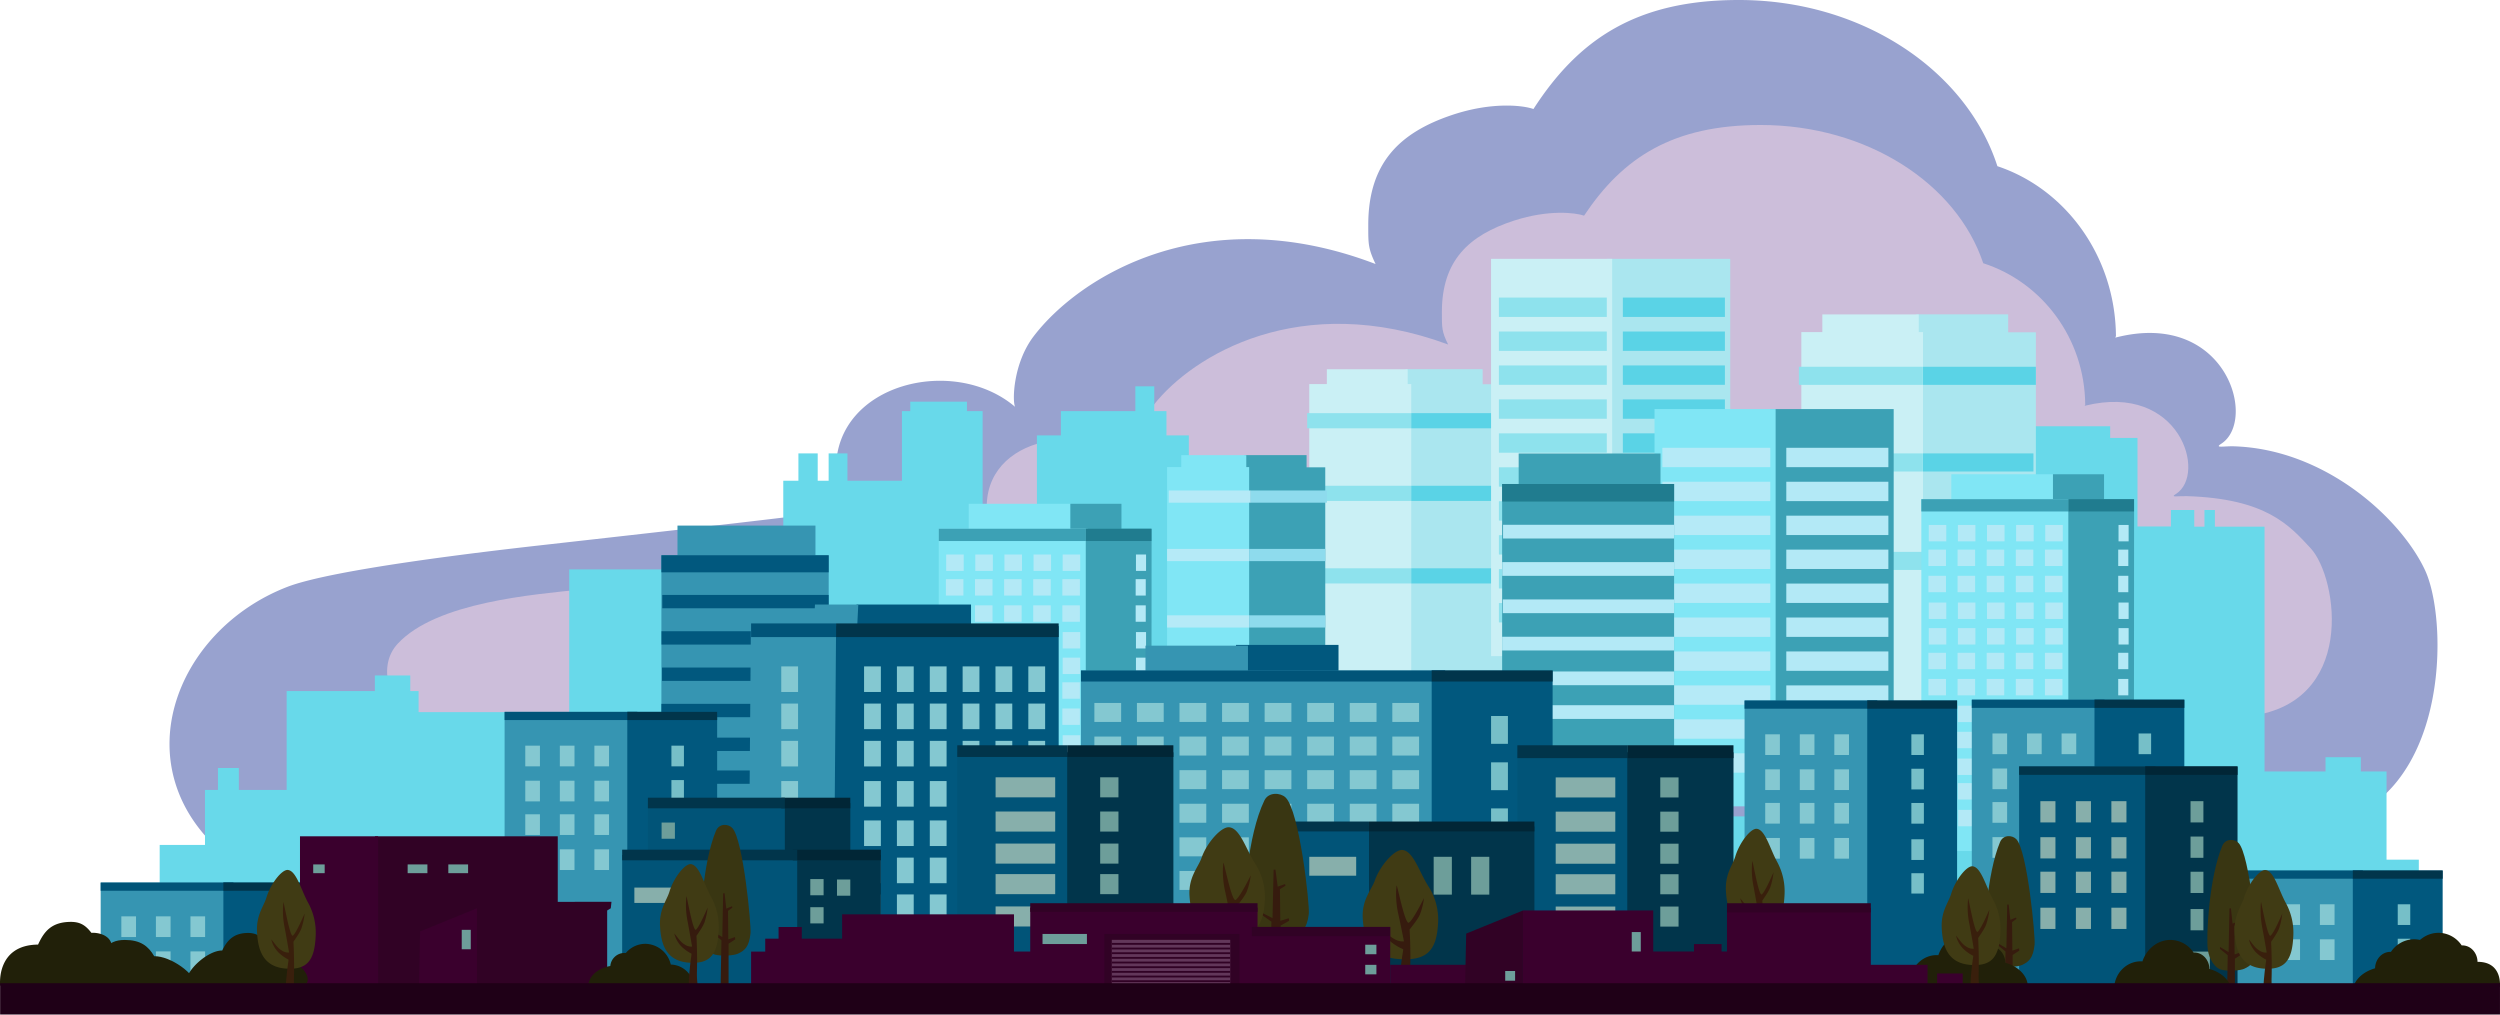 <svg xmlns="http://www.w3.org/2000/svg" viewBox="0 0 1500.08 608.74"><defs><style>.cls-1{fill:#98a2cf;}.cls-1,.cls-15,.cls-2,.cls-21,.cls-27,.cls-28,.cls-29,.cls-3,.cls-30,.cls-31,.cls-32,.cls-33{fill-rule:evenodd;}.cls-2{fill:#ccbeda;}.cls-3{fill:#68d9ea;}.cls-4{fill:#aae6ef;}.cls-5{fill:#caf0f5;}.cls-6{fill:#8ee2ed;}.cls-7{fill:#5ad3e6;}.cls-15,.cls-8{fill:#3ca1b5;}.cls-9{fill:#80e6f5;}.cls-10{fill:#b5eaf7;}.cls-11{fill:#b3e9f6;}.cls-12,.cls-21{fill:#3695b2;}.cls-13{fill:#01587e;}.cls-14{fill:#207c8f;}.cls-16{fill:#015478;}.cls-17{fill:#01354b;}.cls-18{fill:#84c8d1;}.cls-19{fill:#76bfc8;}.cls-20{fill:#8edbed;}.cls-22{fill:#012636;}.cls-23{fill:#87afab;}.cls-24{fill:#6d9e9a;}.cls-25,.cls-27{fill:#310225;}.cls-26,.cls-28{fill:#3a002d;}.cls-29{fill:#393612;}.cls-30{fill:#361b0e;}.cls-31{fill:#212009;}.cls-32{fill:#403b14;}.cls-33{fill:#391f0c;}.cls-34{fill:#62375a;}.cls-35{fill:#1f0017;}</style></defs><g id="Layer_2" data-name="Layer 2"><g id="Layer_1-2" data-name="Layer 1"><g id="clouds13"><g id="big-cloud"><path class="cls-1" d="M1198.5,99.72C1180,42.3,1117.51,0,1043.33,0c-61.08,0-96,23.23-123.21,65.42-6.07-2.19-24.78-4.47-48.68,3.52C839.81,79.53,821,97.73,821,135c0,11.33-.12,14,4.39,23.42-103.3-39.44-178.14,7.84-205.22,43.44-12.28,16.15-12.82,38.91-11.08,42.26-36.81-31.32-107.48-13.9-107.45,37.1a60.47,60.47,0,0,0,.69,9c.45,3.13,14.1,13.4,10.64,14.17-13.48,3-48,7-188.38,22.77-33.36,3.75-124.88,14.42-152.24,25-68,26.35-99.48,109.5-36.82,161.34,27.2,22.48,62.88-1.15,74.34-1.26,211-1.85,1130.28-15.81,1164.47-15.18,95.35,1.75,96.28-121.39,80.82-154.8-14.08-30.42-59.13-72.72-114.79-74.47-6-.17-11.86,1.24-7.54-1.54,21.94-14.14,2.86-80.6-63.19-63.76-.78.2,0-.7,0-.7C1269.31,153.88,1239.48,113.36,1198.5,99.72Z"/></g><g id="big-cloud1"><path class="cls-2" d="M1190,157.94C1174.11,110.2,1120.32,75,1056.49,75c-52.56,0-82.63,19.32-106,54.4-5.23-1.82-21.32-3.71-41.88,2.93-27.22,8.8-43.44,23.94-43.44,54.92,0,9.42-.11,11.67,3.77,19.47-88.88-32.8-153.28,6.53-176.58,36.13-10.56,13.43-11,32.36-9.53,35.13-33.48-27.51-97.54-15-90.18,33.67.4,2.6,12.15,11.14,9.17,11.78-11.6,2.47-131.8,17.12-252.62,30.22-28.72,3.11-87.44,7.53-110.62,32.67-12.3,13.33-5.42,35.45,10.44,50.86,6.15,6,50.3-1.15,60.14-1.23,181.58-1.54,1009.23-3.26,1038.51-6.07,66.76-6.41,55.32-83.18,38.72-101-12.58-13.53-26.43-29.72-74.32-31.18-5.13-.15-10.2,1-6.49-1.28,18.88-11.76,2.46-67-54.38-53-.67.17,0-.57,0-.57C1250.94,203,1225.27,169.29,1190,157.94Z"/></g></g><path class="cls-3" d="M1282.56,315.91h20.07V306h14v10h6.12V306H1329v10h29.8v146.9h36.6v-8.55h21.17v8.55H1432v52.94h19.37v82.3H1409v1.82H224.94v-1.82H172v1.82H95.81V507H123V474h7.78V460.82h12.54V474H172V414.65h52.93V405.3h21.24v9.35h5v12.66h90.38V341.65h82.64v148.2h117V462.17h-71.2V288.47h9.08V272.06h11.58v16.41h6.56V272.06h11.28v16.41h32.7V246.68h5V241h34v5.69h9.41v62.06h32.58V261.25h14.39V246.68h44.68V231.83h11.35v14.85h7.31v14.57h13.42v33.11h52.23V489.85h77.13V245.19H984V489.85h292.85v-7.29H1174.48V262.76H1196v-7h70.17v7h16.4Z"/><g id="_05" data-name=" 05"><rect class="cls-4" x="1149.75" y="188.62" width="55.22" height="22.38"/><rect class="cls-5" x="1093.46" y="188.66" width="57.85" height="22.37"/><rect class="cls-4" x="1151.83" y="199.39" width="69.75" height="224.73"/><rect class="cls-5" x="1080.86" y="199.27" width="73.01" height="225.22"/><rect class="cls-6" x="1079.38" y="220.07" width="74.42" height="10.86"/><rect class="cls-6" x="1079.38" y="272.06" width="74.42" height="10.86"/><rect class="cls-6" x="1079.38" y="331.14" width="74.42" height="10.86"/><rect class="cls-7" x="1153.87" y="220.07" width="67.71" height="10.86"/><rect class="cls-7" x="1153.86" y="272.06" width="66.27" height="10.86"/><rect class="cls-7" x="1153.86" y="331.14" width="66.27" height="10.86"/><rect class="cls-4" x="843.34" y="221.53" width="46.29" height="18.76"/><rect class="cls-5" x="796.16" y="221.57" width="48.49" height="18.75"/><rect class="cls-4" x="845.09" y="230.56" width="58.47" height="188.38"/><rect class="cls-5" x="785.6" y="230.46" width="61.2" height="188.79"/><rect class="cls-6" x="784.36" y="247.9" width="62.38" height="9.1"/><rect class="cls-6" x="784.36" y="291.48" width="62.38" height="9.1"/><rect class="cls-6" x="784.36" y="341" width="62.38" height="9.1"/><rect class="cls-7" x="846.79" y="247.9" width="56.76" height="9.1"/><rect class="cls-7" x="846.79" y="291.48" width="55.55" height="9.1"/><rect class="cls-7" x="846.79" y="341" width="55.55" height="9.1"/><rect class="cls-4" x="964.13" y="155.32" width="74.06" height="238.37"/><rect class="cls-5" x="894.69" y="155.32" width="72.66" height="238.37"/><rect class="cls-6" x="899.39" y="178.55" width="64.74" height="11.62"/><rect class="cls-6" x="899.39" y="198.92" width="64.74" height="11.62"/><rect class="cls-6" x="899.39" y="219.28" width="64.74" height="11.62"/><rect class="cls-6" x="899.39" y="239.65" width="64.74" height="11.62"/><rect class="cls-6" x="899.39" y="260.02" width="64.74" height="11.62"/><rect class="cls-6" x="899.39" y="280.39" width="64.74" height="11.62"/><rect class="cls-6" x="899.39" y="300.75" width="64.74" height="11.62"/><rect class="cls-6" x="899.39" y="321.12" width="64.74" height="11.62"/><rect class="cls-6" x="899.39" y="341.49" width="64.74" height="11.62"/><rect class="cls-6" x="899.39" y="361.85" width="64.74" height="11.62"/><rect class="cls-7" x="973.76" y="178.55" width="61.24" height="11.62"/><rect class="cls-7" x="973.76" y="198.92" width="61.24" height="11.62"/><rect class="cls-7" x="973.76" y="219.28" width="61.24" height="11.62"/><rect class="cls-7" x="973.76" y="239.65" width="61.24" height="11.62"/><rect class="cls-7" x="973.76" y="260.02" width="61.24" height="11.62"/><rect class="cls-7" x="973.76" y="280.39" width="61.24" height="11.62"/><rect class="cls-7" x="973.76" y="300.75" width="61.24" height="11.62"/><rect class="cls-7" x="973.76" y="321.12" width="61.24" height="11.62"/><rect class="cls-7" x="973.76" y="341.49" width="61.24" height="11.62"/><rect class="cls-7" x="973.76" y="361.85" width="61.24" height="11.62"/><rect class="cls-8" x="1062.21" y="245.46" width="74.06" height="238.37"/><rect class="cls-9" x="992.77" y="245.46" width="72.66" height="238.37"/><rect class="cls-10" x="997.47" y="268.69" width="64.74" height="11.62"/><rect class="cls-10" x="997.47" y="289.06" width="64.74" height="11.62"/><rect class="cls-10" x="997.47" y="309.42" width="64.74" height="11.62"/><rect class="cls-10" x="997.47" y="329.79" width="64.74" height="11.62"/><rect class="cls-10" x="997.47" y="350.16" width="64.74" height="11.62"/><rect class="cls-10" x="997.47" y="370.53" width="64.74" height="11.62"/><rect class="cls-10" x="997.47" y="390.89" width="64.74" height="11.62"/><rect class="cls-10" x="997.47" y="411.26" width="64.74" height="11.62"/><rect class="cls-10" x="997.47" y="431.63" width="64.74" height="11.62"/><rect class="cls-10" x="997.47" y="452" width="64.74" height="11.62"/><rect class="cls-11" x="1071.84" y="268.69" width="61.24" height="11.62"/><rect class="cls-11" x="1071.84" y="289.06" width="61.24" height="11.62"/><rect class="cls-11" x="1071.84" y="309.42" width="61.24" height="11.62"/><rect class="cls-11" x="1071.84" y="329.79" width="61.24" height="11.62"/><rect class="cls-11" x="1071.84" y="350.16" width="61.24" height="11.62"/><rect class="cls-11" x="1071.84" y="370.53" width="61.24" height="11.62"/><rect class="cls-11" x="1071.84" y="390.89" width="61.24" height="11.62"/><rect class="cls-11" x="1071.84" y="411.26" width="61.24" height="11.62"/><rect class="cls-11" x="1071.84" y="431.63" width="61.24" height="11.62"/><rect class="cls-11" x="1071.84" y="452" width="61.24" height="11.62"/><rect class="cls-12" x="406.51" y="315.37" width="82.79" height="30.29"/><rect class="cls-12" x="396.86" y="333.17" width="100.38" height="242.42"/><rect class="cls-13" x="396.86" y="422.33" width="100.38" height="8.01"/><rect class="cls-13" x="396.86" y="442.6" width="100.38" height="8.01"/><rect class="cls-13" x="396.86" y="462.3" width="100.38" height="8.01"/><rect class="cls-13" x="397.24" y="400.55" width="100.01" height="8.01"/><rect class="cls-13" x="396.92" y="378.76" width="100.31" height="8.01"/><rect class="cls-13" x="397.4" y="356.98" width="99.83" height="8.01"/><rect class="cls-13" x="396.86" y="333.17" width="100.38" height="10.25"/><rect class="cls-8" x="911.25" y="272.12" width="85.1" height="31.14"/><rect class="cls-8" x="901.33" y="290.41" width="103.19" height="249.2"/><rect class="cls-11" x="901.33" y="382.07" width="103.19" height="8.23"/><rect class="cls-11" x="901.33" y="402.91" width="103.19" height="8.23"/><rect class="cls-11" x="901.33" y="423.15" width="103.19" height="8.23"/><rect class="cls-11" x="901.72" y="359.68" width="102.8" height="8.23"/><rect class="cls-11" x="901.4" y="337.29" width="103.11" height="8.23"/><rect class="cls-11" x="901.88" y="314.89" width="102.62" height="8.23"/><rect class="cls-14" x="901.33" y="290.41" width="103.19" height="10.54"/><rect class="cls-9" x="1170.85" y="284.57" width="60.99" height="19.45"/><rect class="cls-8" x="1231.84" y="284.57" width="30.65" height="17.52"/><rect class="cls-9" x="1152.86" y="299.54" width="89.33" height="211.1"/><path class="cls-15" d="M1241.07,299.53h39.46l-.15,211.1h-39.31Z"/><rect class="cls-8" x="1152.86" y="299.53" width="88.24" height="7.37"/><rect class="cls-14" x="1241.1" y="299.53" width="39.39" height="7.37"/><rect class="cls-11" x="1271.19" y="314.99" width="6.06" height="9.84"/><rect class="cls-11" x="1192.27" y="314.99" width="10.52" height="9.84"/><rect class="cls-11" x="1209.74" y="314.99" width="10.52" height="9.84"/><rect class="cls-11" x="1227.21" y="314.99" width="10.52" height="9.84"/><rect class="cls-11" x="1174.79" y="314.99" width="10.52" height="9.84"/><rect class="cls-11" x="1157.32" y="314.99" width="10.52" height="9.84"/><rect class="cls-11" x="1271" y="329.79" width="6.06" height="9.84"/><rect class="cls-11" x="1192.08" y="329.79" width="10.52" height="9.84"/><rect class="cls-11" x="1209.55" y="329.79" width="10.52" height="9.84"/><rect class="cls-11" x="1227.03" y="329.79" width="10.52" height="9.84"/><rect class="cls-11" x="1174.61" y="329.79" width="10.52" height="9.84"/><rect class="cls-11" x="1157.13" y="329.79" width="10.52" height="9.84"/><rect class="cls-11" x="1271" y="345.5" width="6.06" height="9.84"/><rect class="cls-11" x="1192.08" y="345.5" width="10.52" height="9.84"/><rect class="cls-11" x="1209.55" y="345.5" width="10.52" height="9.84"/><rect class="cls-11" x="1227.03" y="345.5" width="10.52" height="9.84"/><rect class="cls-11" x="1174.61" y="345.5" width="10.52" height="9.84"/><rect class="cls-11" x="1157.13" y="345.5" width="10.52" height="9.84"/><rect class="cls-11" x="1271.19" y="361.55" width="6.06" height="9.84"/><rect class="cls-11" x="1192.27" y="361.55" width="10.52" height="9.84"/><rect class="cls-11" x="1209.74" y="361.55" width="10.52" height="9.84"/><rect class="cls-11" x="1227.21" y="361.55" width="10.52" height="9.84"/><rect class="cls-11" x="1174.79" y="361.55" width="10.52" height="9.84"/><rect class="cls-11" x="1157.32" y="361.55" width="10.52" height="9.84"/><rect class="cls-11" x="1271.19" y="376.89" width="6.06" height="9.84"/><rect class="cls-11" x="1192.27" y="376.89" width="10.52" height="9.84"/><rect class="cls-11" x="1209.74" y="376.89" width="10.52" height="9.84"/><rect class="cls-11" x="1227.21" y="376.89" width="10.52" height="9.84"/><rect class="cls-11" x="1174.79" y="376.89" width="10.52" height="9.84"/><rect class="cls-11" x="1157.32" y="376.89" width="10.52" height="9.84"/><rect class="cls-11" x="1271" y="391.69" width="6.06" height="9.84"/><rect class="cls-11" x="1192.08" y="391.69" width="10.52" height="9.84"/><rect class="cls-11" x="1209.55" y="391.69" width="10.52" height="9.84"/><rect class="cls-11" x="1227.03" y="391.69" width="10.52" height="9.84"/><rect class="cls-11" x="1174.61" y="391.69" width="10.52" height="9.84"/><rect class="cls-11" x="1157.13" y="391.69" width="10.52" height="9.84"/><rect class="cls-11" x="1271" y="407.39" width="6.06" height="9.84"/><rect class="cls-11" x="1192.08" y="407.39" width="10.52" height="9.84"/><rect class="cls-11" x="1209.55" y="407.39" width="10.52" height="9.84"/><rect class="cls-11" x="1227.03" y="407.39" width="10.52" height="9.84"/><rect class="cls-11" x="1174.61" y="407.39" width="10.52" height="9.84"/><rect class="cls-11" x="1157.13" y="407.39" width="10.52" height="9.84"/><rect class="cls-11" x="1271.19" y="423.44" width="6.06" height="9.84"/><rect class="cls-11" x="1192.27" y="423.44" width="10.52" height="9.84"/><rect class="cls-11" x="1209.74" y="423.44" width="10.52" height="9.84"/><rect class="cls-11" x="1227.21" y="423.44" width="10.52" height="9.84"/><rect class="cls-11" x="1174.79" y="423.44" width="10.52" height="9.84"/><rect class="cls-11" x="1157.32" y="423.44" width="10.52" height="9.84"/><rect class="cls-11" x="1270.82" y="439.11" width="6.06" height="9.84"/><rect class="cls-11" x="1191.89" y="439.11" width="10.52" height="9.84"/><rect class="cls-11" x="1209.37" y="439.11" width="10.52" height="9.84"/><rect class="cls-11" x="1226.84" y="439.11" width="10.52" height="9.84"/><rect class="cls-11" x="1174.42" y="439.11" width="10.52" height="9.84"/><rect class="cls-11" x="1156.95" y="439.11" width="10.52" height="9.84"/><rect class="cls-11" x="1271" y="455.16" width="6.06" height="9.84"/><rect class="cls-11" x="1192.08" y="455.16" width="10.52" height="9.84"/><rect class="cls-11" x="1209.55" y="455.16" width="10.52" height="9.84"/><rect class="cls-11" x="1227.03" y="455.16" width="10.52" height="9.84"/><rect class="cls-11" x="1174.61" y="455.16" width="10.52" height="9.84"/><rect class="cls-11" x="1157.13" y="455.16" width="10.52" height="9.84"/><rect class="cls-11" x="1271.19" y="469.9" width="6.06" height="9.84"/><rect class="cls-11" x="1192.27" y="469.9" width="10.52" height="9.84"/><rect class="cls-11" x="1209.74" y="469.9" width="10.52" height="9.84"/><rect class="cls-11" x="1227.21" y="469.9" width="10.52" height="9.84"/><rect class="cls-11" x="1174.79" y="469.9" width="10.52" height="9.84"/><rect class="cls-11" x="1157.32" y="469.9" width="10.52" height="9.84"/><rect class="cls-11" x="1271.38" y="485.95" width="6.06" height="9.84"/><rect class="cls-11" x="1192.45" y="485.95" width="10.52" height="9.84"/><rect class="cls-11" x="1209.93" y="485.95" width="10.52" height="9.84"/><rect class="cls-11" x="1227.4" y="485.95" width="10.52" height="9.84"/><rect class="cls-11" x="1174.98" y="485.95" width="10.52" height="9.84"/><rect class="cls-11" x="1157.51" y="485.95" width="10.52" height="9.84"/><rect class="cls-9" x="581.27" y="302.29" width="60.99" height="19.45"/><rect class="cls-8" x="642.26" y="302.29" width="30.65" height="17.52"/><rect class="cls-9" x="563.28" y="317.26" width="89.33" height="211.1"/><path class="cls-15" d="M651.5,317.26H691l-.15,211.1H651.5Z"/><rect class="cls-8" x="563.29" y="317.26" width="88.24" height="7.37"/><rect class="cls-14" x="651.52" y="317.26" width="39.39" height="7.37"/><rect class="cls-11" x="681.61" y="332.72" width="6.06" height="9.84"/><rect class="cls-11" x="602.69" y="332.72" width="10.52" height="9.84"/><rect class="cls-11" x="620.16" y="332.72" width="10.52" height="9.84"/><rect class="cls-11" x="637.63" y="332.72" width="10.52" height="9.84"/><rect class="cls-11" x="585.21" y="332.72" width="10.52" height="9.84"/><rect class="cls-11" x="567.74" y="332.72" width="10.52" height="9.84"/><rect class="cls-11" x="681.43" y="347.52" width="6.06" height="9.84"/><rect class="cls-11" x="602.5" y="347.52" width="10.52" height="9.84"/><rect class="cls-11" x="619.97" y="347.52" width="10.52" height="9.84"/><rect class="cls-11" x="637.45" y="347.52" width="10.52" height="9.84"/><rect class="cls-11" x="585.03" y="347.52" width="10.52" height="9.84"/><rect class="cls-11" x="567.56" y="347.52" width="10.52" height="9.84"/><rect class="cls-11" x="681.43" y="363.23" width="6.06" height="9.84"/><rect class="cls-11" x="602.5" y="363.23" width="10.52" height="9.84"/><rect class="cls-11" x="619.97" y="363.23" width="10.52" height="9.84"/><rect class="cls-11" x="637.45" y="363.23" width="10.52" height="9.84"/><rect class="cls-11" x="585.03" y="363.23" width="10.52" height="9.84"/><rect class="cls-11" x="567.56" y="363.23" width="10.52" height="9.84"/><rect class="cls-11" x="681.61" y="379.27" width="6.06" height="9.84"/><rect class="cls-11" x="602.69" y="379.27" width="10.52" height="9.84"/><rect class="cls-11" x="620.16" y="379.27" width="10.52" height="9.84"/><rect class="cls-11" x="637.63" y="379.27" width="10.52" height="9.84"/><rect class="cls-11" x="585.21" y="379.27" width="10.52" height="9.84"/><rect class="cls-11" x="567.74" y="379.27" width="10.52" height="9.84"/><rect class="cls-11" x="681.61" y="394.61" width="6.06" height="9.84"/><rect class="cls-11" x="602.69" y="394.61" width="10.52" height="9.84"/><rect class="cls-11" x="620.16" y="394.61" width="10.52" height="9.84"/><rect class="cls-11" x="637.63" y="394.61" width="10.52" height="9.84"/><rect class="cls-11" x="585.21" y="394.61" width="10.52" height="9.84"/><rect class="cls-11" x="567.74" y="394.61" width="10.52" height="9.84"/><rect class="cls-11" x="681.43" y="409.41" width="6.06" height="9.84"/><rect class="cls-11" x="602.5" y="409.41" width="10.52" height="9.84"/><rect class="cls-11" x="619.97" y="409.41" width="10.52" height="9.84"/><rect class="cls-11" x="637.45" y="409.41" width="10.52" height="9.84"/><rect class="cls-11" x="585.03" y="409.41" width="10.52" height="9.84"/><rect class="cls-11" x="567.56" y="409.41" width="10.52" height="9.84"/><rect class="cls-11" x="681.43" y="425.12" width="6.06" height="9.84"/><rect class="cls-11" x="602.5" y="425.12" width="10.52" height="9.84"/><rect class="cls-11" x="619.97" y="425.12" width="10.52" height="9.84"/><rect class="cls-11" x="637.45" y="425.12" width="10.52" height="9.84"/><rect class="cls-11" x="585.03" y="425.12" width="10.52" height="9.84"/><rect class="cls-11" x="567.56" y="425.12" width="10.52" height="9.84"/><rect class="cls-11" x="681.61" y="441.17" width="6.06" height="9.84"/><rect class="cls-11" x="602.69" y="441.17" width="10.52" height="9.84"/><rect class="cls-11" x="620.16" y="441.17" width="10.52" height="9.84"/><rect class="cls-11" x="637.63" y="441.17" width="10.52" height="9.84"/><rect class="cls-11" x="585.21" y="441.17" width="10.52" height="9.84"/><rect class="cls-11" x="567.74" y="441.17" width="10.52" height="9.84"/><rect class="cls-11" x="681.24" y="456.84" width="6.06" height="9.84"/><rect class="cls-11" x="602.31" y="456.84" width="10.52" height="9.84"/><rect class="cls-11" x="619.79" y="456.84" width="10.52" height="9.84"/><rect class="cls-11" x="637.26" y="456.84" width="10.52" height="9.84"/><rect class="cls-11" x="584.84" y="456.84" width="10.52" height="9.84"/><rect class="cls-11" x="567.37" y="456.84" width="10.52" height="9.84"/><rect class="cls-11" x="681.43" y="472.89" width="6.06" height="9.84"/><rect class="cls-11" x="602.5" y="472.89" width="10.52" height="9.84"/><rect class="cls-11" x="619.97" y="472.89" width="10.52" height="9.84"/><rect class="cls-11" x="637.45" y="472.89" width="10.52" height="9.84"/><rect class="cls-11" x="585.03" y="472.89" width="10.52" height="9.84"/><rect class="cls-11" x="567.56" y="472.89" width="10.52" height="9.84"/><rect class="cls-11" x="681.61" y="487.63" width="6.06" height="9.84"/><rect class="cls-11" x="602.69" y="487.63" width="10.52" height="9.84"/><rect class="cls-11" x="620.16" y="487.63" width="10.52" height="9.84"/><rect class="cls-11" x="637.63" y="487.63" width="10.52" height="9.84"/><rect class="cls-11" x="585.21" y="487.63" width="10.52" height="9.84"/><rect class="cls-11" x="567.74" y="487.63" width="10.52" height="9.84"/><rect class="cls-11" x="681.8" y="503.68" width="6.06" height="9.84"/><rect class="cls-11" x="602.87" y="503.68" width="10.52" height="9.84"/><rect class="cls-11" x="620.35" y="503.68" width="10.52" height="9.84"/><rect class="cls-11" x="637.82" y="503.68" width="10.52" height="9.84"/><rect class="cls-11" x="585.4" y="503.68" width="10.52" height="9.84"/><rect class="cls-11" x="567.93" y="503.68" width="10.52" height="9.84"/><rect class="cls-12" x="302.78" y="427.14" width="79.62" height="165.07"/><rect class="cls-13" x="376.4" y="427.14" width="53.91" height="165.22"/><rect class="cls-16" x="302.78" y="427.14" width="79.62" height="4.92"/><rect class="cls-17" x="376.4" y="427.14" width="53.91" height="4.92"/><rect class="cls-18" x="356.65" y="447.42" width="8.8" height="12.41"/><rect class="cls-18" x="335.92" y="447.42" width="8.8" height="12.41"/><rect class="cls-18" x="315.18" y="447.42" width="8.8" height="12.41"/><rect class="cls-18" x="356.65" y="468.45" width="8.8" height="12.41"/><rect class="cls-18" x="335.92" y="468.45" width="8.8" height="12.41"/><rect class="cls-18" x="315.18" y="468.45" width="8.8" height="12.41"/><rect class="cls-18" x="356.65" y="488.6" width="8.8" height="12.41"/><rect class="cls-18" x="335.92" y="488.6" width="8.8" height="12.41"/><rect class="cls-18" x="315.18" y="488.6" width="8.8" height="12.41"/><rect class="cls-18" x="356.65" y="509.62" width="8.8" height="12.41"/><rect class="cls-18" x="335.92" y="509.62" width="8.8" height="12.41"/><rect class="cls-18" x="315.18" y="509.62" width="8.8" height="12.41"/><rect class="cls-19" x="402.87" y="488.62" width="7.51" height="12.41"/><rect class="cls-19" x="402.87" y="468.08" width="7.51" height="12.41"/><rect class="cls-19" x="402.87" y="447.42" width="7.51" height="12.41"/><rect class="cls-19" x="402.87" y="510.41" width="7.51" height="12.41"/><rect class="cls-19" x="402.87" y="530.78" width="7.51" height="12.2"/><rect class="cls-8" x="746.75" y="273.09" width="37.24" height="15.09"/><rect class="cls-9" x="708.79" y="273.11" width="39.02" height="15.09"/><rect class="cls-8" x="748.16" y="280.41" width="47.04" height="272.65"/><rect class="cls-9" x="700.29" y="280.27" width="49.24" height="273.24"/><rect class="cls-10" x="701.28" y="294.3" width="49.24" height="7.33"/><rect class="cls-10" x="700.29" y="329.36" width="49.24" height="7.33"/><rect class="cls-10" x="700.29" y="369.21" width="49.24" height="7.33"/><rect class="cls-20" x="750.53" y="294.3" width="45.67" height="7.33"/><rect class="cls-20" x="749.53" y="329.36" width="45.67" height="7.33"/><rect class="cls-20" x="749.53" y="369.21" width="45.67" height="7.33"/><rect class="cls-12" x="1046.79" y="420.32" width="79.62" height="165.07"/><rect class="cls-13" x="1120.41" y="420.33" width="53.91" height="165.22"/><rect class="cls-16" x="1046.79" y="420.33" width="79.62" height="4.92"/><rect class="cls-17" x="1120.41" y="420.33" width="53.91" height="4.92"/><rect class="cls-18" x="1100.65" y="440.61" width="8.8" height="12.41"/><rect class="cls-18" x="1079.93" y="440.61" width="8.8" height="12.41"/><rect class="cls-18" x="1059.19" y="440.61" width="8.8" height="12.41"/><rect class="cls-18" x="1100.65" y="461.63" width="8.8" height="12.41"/><rect class="cls-18" x="1079.93" y="461.63" width="8.8" height="12.41"/><rect class="cls-18" x="1059.19" y="461.63" width="8.8" height="12.41"/><rect class="cls-18" x="1100.65" y="481.78" width="8.8" height="12.41"/><rect class="cls-18" x="1079.93" y="481.78" width="8.8" height="12.41"/><rect class="cls-18" x="1059.19" y="481.78" width="8.8" height="12.41"/><rect class="cls-18" x="1100.65" y="502.81" width="8.8" height="12.41"/><rect class="cls-18" x="1079.93" y="502.81" width="8.8" height="12.41"/><rect class="cls-18" x="1059.19" y="502.81" width="8.8" height="12.41"/><rect class="cls-19" x="1146.88" y="481.81" width="7.51" height="12.41"/><rect class="cls-19" x="1146.88" y="461.27" width="7.51" height="12.41"/><rect class="cls-19" x="1146.88" y="440.61" width="7.51" height="12.41"/><rect class="cls-19" x="1146.88" y="503.59" width="7.51" height="12.41"/><rect class="cls-19" x="1146.88" y="523.96" width="7.51" height="12.2"/><rect class="cls-12" x="1338.14" y="522.33" width="79.62" height="73.82"/><rect class="cls-13" x="1411.76" y="522.33" width="53.91" height="73.89"/><rect class="cls-16" x="1338.14" y="522.33" width="79.62" height="4.92"/><rect class="cls-17" x="1411.76" y="522.33" width="53.91" height="4.92"/><rect class="cls-18" x="1392.01" y="542.6" width="8.8" height="12.41"/><rect class="cls-18" x="1371.29" y="542.6" width="8.8" height="12.41"/><rect class="cls-18" x="1350.55" y="542.6" width="8.8" height="12.41"/><rect class="cls-18" x="1392.01" y="563.63" width="8.8" height="12.41"/><rect class="cls-18" x="1371.29" y="563.63" width="8.8" height="12.41"/><rect class="cls-18" x="1350.55" y="563.63" width="8.8" height="12.41"/><rect class="cls-19" x="1438.72" y="563.27" width="7.51" height="12.41"/><rect class="cls-19" x="1438.72" y="542.6" width="7.51" height="12.41"/><rect class="cls-12" x="60.41" y="529.57" width="79.62" height="73.82"/><rect class="cls-13" x="134.03" y="529.57" width="53.91" height="73.89"/><rect class="cls-16" x="60.41" y="529.57" width="79.62" height="4.92"/><rect class="cls-17" x="134.03" y="529.57" width="53.91" height="4.92"/><rect class="cls-18" x="114.28" y="549.84" width="8.8" height="12.41"/><rect class="cls-18" x="93.55" y="549.84" width="8.8" height="12.41"/><rect class="cls-18" x="72.81" y="549.84" width="8.8" height="12.41"/><rect class="cls-18" x="114.28" y="570.87" width="8.8" height="12.41"/><rect class="cls-18" x="93.55" y="570.87" width="8.8" height="12.41"/><rect class="cls-18" x="72.81" y="570.87" width="8.8" height="12.41"/><rect class="cls-19" x="160.98" y="570.51" width="7.51" height="12.41"/><rect class="cls-19" x="160.98" y="549.84" width="7.51" height="12.41"/><rect class="cls-12" x="1183.14" y="419.82" width="79.62" height="165.07"/><rect class="cls-13" x="1256.76" y="419.83" width="53.91" height="165.22"/><rect class="cls-16" x="1183.14" y="419.83" width="79.62" height="4.92"/><rect class="cls-17" x="1256.76" y="419.83" width="53.91" height="4.92"/><rect class="cls-18" x="1237.01" y="440.11" width="8.8" height="12.41"/><rect class="cls-18" x="1216.28" y="440.11" width="8.8" height="12.41"/><rect class="cls-18" x="1195.54" y="440.11" width="8.8" height="12.41"/><rect class="cls-18" x="1237.01" y="461.13" width="8.8" height="12.41"/><rect class="cls-18" x="1216.28" y="461.13" width="8.8" height="12.41"/><rect class="cls-18" x="1195.54" y="461.13" width="8.8" height="12.41"/><rect class="cls-18" x="1237.01" y="481.28" width="8.8" height="12.41"/><rect class="cls-18" x="1216.28" y="481.28" width="8.8" height="12.41"/><rect class="cls-18" x="1195.54" y="481.28" width="8.8" height="12.41"/><rect class="cls-18" x="1237.01" y="502.31" width="8.8" height="12.41"/><rect class="cls-18" x="1216.28" y="502.31" width="8.8" height="12.41"/><rect class="cls-18" x="1195.54" y="502.31" width="8.8" height="12.41"/><rect class="cls-19" x="1283.23" y="481.31" width="7.51" height="12.41"/><rect class="cls-19" x="1283.23" y="460.77" width="7.51" height="12.41"/><rect class="cls-19" x="1283.23" y="440.11" width="7.51" height="12.41"/><rect class="cls-19" x="1283.23" y="503.1" width="7.51" height="12.41"/><rect class="cls-19" x="1283.23" y="523.46" width="7.51" height="12.2"/><rect class="cls-13" x="741.66" y="386.96" width="61.49" height="36.89"/><rect class="cls-12" x="687.33" y="387.42" width="61.49" height="36.89"/><rect class="cls-12" x="648.6" y="402.32" width="218.53" height="174.33"/><rect class="cls-13" x="859.06" y="402.32" width="72.56" height="174.49"/><rect class="cls-16" x="648.6" y="402.32" width="218.53" height="6.62"/><rect class="cls-17" x="859.06" y="402.32" width="72.56" height="6.62"/><rect class="cls-18" x="656.66" y="421.8" width="16.06" height="11.39"/><rect class="cls-18" x="682.2" y="421.8" width="16.06" height="11.39"/><rect class="cls-18" x="707.74" y="421.8" width="16.06" height="11.39"/><rect class="cls-18" x="733.28" y="421.8" width="16.06" height="11.39"/><rect class="cls-18" x="758.82" y="421.8" width="16.06" height="11.39"/><rect class="cls-18" x="784.36" y="421.8" width="16.06" height="11.39"/><rect class="cls-18" x="809.9" y="421.8" width="16.06" height="11.39"/><rect class="cls-18" x="835.44" y="421.8" width="16.06" height="11.39"/><rect class="cls-18" x="656.66" y="441.96" width="16.06" height="11.39"/><rect class="cls-18" x="682.2" y="441.96" width="16.06" height="11.39"/><rect class="cls-18" x="707.74" y="441.96" width="16.06" height="11.39"/><rect class="cls-18" x="733.28" y="441.96" width="16.06" height="11.39"/><rect class="cls-18" x="758.82" y="441.96" width="16.06" height="11.39"/><rect class="cls-18" x="784.36" y="441.96" width="16.06" height="11.39"/><rect class="cls-18" x="809.9" y="441.96" width="16.06" height="11.39"/><rect class="cls-18" x="835.44" y="441.96" width="16.06" height="11.39"/><rect class="cls-18" x="656.66" y="462.12" width="16.06" height="11.39"/><rect class="cls-18" x="682.2" y="462.12" width="16.06" height="11.39"/><rect class="cls-18" x="707.74" y="462.12" width="16.06" height="11.39"/><rect class="cls-18" x="733.28" y="462.12" width="16.06" height="11.39"/><rect class="cls-18" x="758.82" y="462.12" width="16.06" height="11.39"/><rect class="cls-18" x="784.36" y="462.12" width="16.06" height="11.39"/><rect class="cls-18" x="809.9" y="462.12" width="16.06" height="11.39"/><rect class="cls-18" x="835.44" y="462.12" width="16.06" height="11.39"/><rect class="cls-18" x="656.66" y="482.28" width="16.06" height="11.39"/><rect class="cls-18" x="682.2" y="482.28" width="16.06" height="11.39"/><rect class="cls-18" x="707.74" y="482.28" width="16.06" height="11.39"/><rect class="cls-18" x="733.28" y="482.28" width="16.06" height="11.39"/><rect class="cls-18" x="758.82" y="482.28" width="16.06" height="11.39"/><rect class="cls-18" x="784.36" y="482.28" width="16.06" height="11.39"/><rect class="cls-18" x="809.9" y="482.28" width="16.06" height="11.39"/><rect class="cls-18" x="835.44" y="482.28" width="16.06" height="11.39"/><rect class="cls-18" x="656.66" y="502.44" width="16.06" height="11.39"/><rect class="cls-18" x="682.2" y="502.44" width="16.06" height="11.39"/><rect class="cls-18" x="707.74" y="502.44" width="16.06" height="11.39"/><rect class="cls-18" x="733.28" y="502.44" width="16.06" height="11.39"/><rect class="cls-18" x="758.82" y="502.44" width="16.06" height="11.39"/><rect class="cls-18" x="784.36" y="502.44" width="16.06" height="11.39"/><rect class="cls-18" x="809.9" y="502.44" width="16.06" height="11.39"/><rect class="cls-18" x="835.44" y="502.44" width="16.06" height="11.39"/><rect class="cls-18" x="656.66" y="522.6" width="16.06" height="11.39"/><rect class="cls-18" x="682.2" y="522.6" width="16.06" height="11.39"/><rect class="cls-18" x="707.74" y="522.6" width="16.06" height="11.39"/><rect class="cls-18" x="733.28" y="522.6" width="16.06" height="11.39"/><rect class="cls-18" x="758.82" y="522.6" width="16.06" height="11.39"/><rect class="cls-18" x="784.36" y="522.6" width="16.06" height="11.39"/><rect class="cls-18" x="809.9" y="522.6" width="16.06" height="11.39"/><rect class="cls-18" x="835.44" y="522.6" width="16.06" height="11.39"/><rect class="cls-18" x="656.66" y="542.76" width="16.06" height="11.39"/><rect class="cls-18" x="682.2" y="542.76" width="16.06" height="11.39"/><rect class="cls-18" x="707.74" y="542.76" width="16.06" height="11.39"/><rect class="cls-18" x="733.28" y="542.76" width="16.06" height="11.39"/><rect class="cls-18" x="758.82" y="542.76" width="16.06" height="11.39"/><rect class="cls-18" x="784.36" y="542.76" width="16.06" height="11.39"/><rect class="cls-18" x="809.9" y="542.76" width="16.06" height="11.39"/><rect class="cls-18" x="835.44" y="542.76" width="16.06" height="11.39"/><rect class="cls-19" x="894.69" y="485.07" width="10.11" height="16.7"/><rect class="cls-19" x="894.69" y="457.43" width="10.11" height="16.7"/><rect class="cls-19" x="894.69" y="429.62" width="10.11" height="16.7"/><rect class="cls-19" x="894.69" y="514.4" width="10.11" height="16.7"/><rect class="cls-13" x="513.94" y="362.74" width="68.71" height="17.44"/><path class="cls-21" d="M515,362.74H489l-.79,17.43h25.92Z"/><rect class="cls-13" x="499.68" y="375.71" width="135.56" height="201.25"/><path class="cls-21" d="M501.68,375.71H450.55L449,577h51.14Z"/><rect class="cls-16" x="450.68" y="374.07" width="51" height="8.2"/><rect class="cls-17" x="501.68" y="374.07" width="133.56" height="8.2"/><rect class="cls-18" x="468.78" y="399.86" width="10.08" height="15.35"/><rect class="cls-18" x="518.47" y="399.86" width="10.08" height="15.35"/><rect class="cls-18" x="538.18" y="399.86" width="10.08" height="15.35"/><rect class="cls-18" x="557.9" y="399.86" width="10.08" height="15.35"/><rect class="cls-18" x="577.61" y="399.86" width="10.08" height="15.35"/><rect class="cls-18" x="597.32" y="399.86" width="10.08" height="15.35"/><rect class="cls-18" x="617.03" y="399.86" width="10.08" height="15.35"/><rect class="cls-18" x="468.78" y="422.17" width="10.08" height="15.35"/><rect class="cls-18" x="518.47" y="422.17" width="10.08" height="15.35"/><rect class="cls-18" x="538.18" y="422.17" width="10.08" height="15.35"/><rect class="cls-18" x="557.9" y="422.17" width="10.08" height="15.35"/><rect class="cls-18" x="577.61" y="422.17" width="10.08" height="15.35"/><rect class="cls-18" x="597.32" y="422.17" width="10.08" height="15.35"/><rect class="cls-18" x="617.03" y="422.17" width="10.08" height="15.35"/><rect class="cls-18" x="468.78" y="444.54" width="10.08" height="15.35"/><rect class="cls-18" x="518.47" y="444.54" width="10.08" height="15.35"/><rect class="cls-18" x="538.18" y="444.54" width="10.08" height="15.35"/><rect class="cls-18" x="557.9" y="444.54" width="10.08" height="15.35"/><rect class="cls-18" x="577.61" y="444.54" width="10.08" height="15.35"/><rect class="cls-18" x="597.32" y="444.54" width="10.08" height="15.35"/><rect class="cls-18" x="617.03" y="444.54" width="10.08" height="15.35"/><rect class="cls-18" x="468.78" y="468.66" width="10.08" height="15.35"/><rect class="cls-18" x="518.47" y="468.66" width="10.08" height="15.35"/><rect class="cls-18" x="538.18" y="468.66" width="10.08" height="15.35"/><rect class="cls-18" x="557.9" y="468.66" width="10.08" height="15.35"/><rect class="cls-18" x="577.61" y="468.66" width="10.08" height="15.35"/><rect class="cls-18" x="597.32" y="468.66" width="10.08" height="15.35"/><rect class="cls-18" x="617.03" y="468.66" width="10.08" height="15.35"/><rect class="cls-18" x="468.78" y="492.29" width="10.08" height="15.35"/><rect class="cls-18" x="518.47" y="492.29" width="10.08" height="15.35"/><rect class="cls-18" x="538.18" y="492.29" width="10.08" height="15.35"/><rect class="cls-18" x="557.9" y="492.29" width="10.08" height="15.35"/><rect class="cls-18" x="577.61" y="492.29" width="10.08" height="15.35"/><rect class="cls-18" x="597.32" y="492.29" width="10.08" height="15.35"/><rect class="cls-18" x="617.03" y="492.29" width="10.08" height="15.35"/><rect class="cls-18" x="468.78" y="514.6" width="10.08" height="15.35"/><rect class="cls-18" x="518.47" y="514.6" width="10.08" height="15.35"/><rect class="cls-18" x="538.18" y="514.6" width="10.08" height="15.35"/><rect class="cls-18" x="557.9" y="514.6" width="10.08" height="15.35"/><rect class="cls-18" x="577.61" y="514.6" width="10.08" height="15.35"/><rect class="cls-18" x="597.32" y="514.6" width="10.08" height="15.35"/><rect class="cls-18" x="617.03" y="514.6" width="10.08" height="15.35"/><rect class="cls-18" x="468.78" y="536.69" width="10.08" height="15.35"/><rect class="cls-18" x="518.47" y="536.69" width="10.08" height="15.35"/><rect class="cls-18" x="538.18" y="536.69" width="10.08" height="15.35"/><rect class="cls-18" x="557.9" y="536.69" width="10.08" height="15.35"/><rect class="cls-18" x="577.61" y="536.69" width="10.08" height="15.35"/><rect class="cls-18" x="597.32" y="536.69" width="10.08" height="15.35"/><rect class="cls-18" x="617.03" y="536.69" width="10.08" height="15.35"/><rect class="cls-16" x="1211.54" y="459.89" width="81.81" height="133.1"/><rect class="cls-17" x="1287.19" y="459.89" width="55.4" height="133.22"/><rect class="cls-17" x="1211.54" y="459.89" width="81.81" height="5.05"/><rect class="cls-22" x="1287.19" y="459.89" width="55.4" height="5.05"/><rect class="cls-23" x="1266.89" y="480.73" width="9.05" height="12.75"/><rect class="cls-23" x="1245.6" y="480.73" width="9.05" height="12.75"/><rect class="cls-23" x="1224.28" y="480.73" width="9.05" height="12.75"/><rect class="cls-23" x="1266.89" y="502.34" width="9.05" height="12.75"/><rect class="cls-23" x="1245.6" y="502.34" width="9.05" height="12.75"/><rect class="cls-23" x="1224.28" y="502.34" width="9.05" height="12.75"/><rect class="cls-23" x="1266.89" y="523.04" width="9.05" height="12.75"/><rect class="cls-23" x="1245.6" y="523.04" width="9.05" height="12.75"/><rect class="cls-23" x="1224.28" y="523.04" width="9.05" height="12.75"/><rect class="cls-23" x="1266.89" y="544.65" width="9.05" height="12.75"/><rect class="cls-23" x="1245.6" y="544.65" width="9.05" height="12.75"/><rect class="cls-23" x="1224.28" y="544.65" width="9.05" height="12.75"/><rect class="cls-24" x="1314.39" y="523.07" width="7.72" height="12.75"/><rect class="cls-24" x="1314.39" y="501.96" width="7.72" height="12.75"/><rect class="cls-24" x="1314.39" y="480.73" width="7.72" height="12.75"/><rect class="cls-24" x="1314.39" y="545.46" width="7.72" height="12.75"/><rect class="cls-24" x="1310.54" y="570.99" width="15.44" height="22.12"/><rect class="cls-17" x="954.48" y="451.43" width="85.67" height="146.67"/><rect class="cls-16" x="910.46" y="451.43" width="65.96" height="148.44"/><rect class="cls-23" x="933.47" y="466.47" width="35.76" height="12.03"/><rect class="cls-24" x="996.22" y="466.47" width="10.97" height="12.03"/><rect class="cls-23" x="933.47" y="487.01" width="35.76" height="12.03"/><rect class="cls-24" x="996.22" y="487.01" width="10.97" height="12.03"/><rect class="cls-23" x="933.47" y="506.24" width="35.76" height="12.03"/><rect class="cls-24" x="996.22" y="506.24" width="10.97" height="12.03"/><rect class="cls-23" x="933.47" y="524.56" width="35.76" height="12.03"/><rect class="cls-24" x="996.22" y="524.56" width="10.97" height="12.03"/><rect class="cls-23" x="933.47" y="543.96" width="35.76" height="12.03"/><rect class="cls-24" x="996.22" y="543.96" width="10.97" height="12.03"/><rect class="cls-22" x="976.41" y="447.19" width="63.73" height="7.72"/><rect class="cls-17" x="910.46" y="447.19" width="65.96" height="7.72"/><rect class="cls-17" x="618.4" y="451.43" width="85.67" height="146.67"/><rect class="cls-16" x="574.38" y="451.43" width="65.96" height="148.44"/><rect class="cls-23" x="597.39" y="466.4" width="35.76" height="12.03"/><rect class="cls-24" x="660.14" y="466.4" width="10.97" height="12.03"/><rect class="cls-23" x="597.39" y="486.94" width="35.76" height="12.03"/><rect class="cls-24" x="660.14" y="486.94" width="10.97" height="12.03"/><rect class="cls-23" x="597.39" y="506.17" width="35.76" height="12.03"/><rect class="cls-24" x="660.14" y="506.17" width="10.97" height="12.03"/><rect class="cls-23" x="597.39" y="524.49" width="35.76" height="12.03"/><rect class="cls-24" x="660.14" y="524.49" width="10.97" height="12.03"/><rect class="cls-23" x="597.39" y="543.89" width="35.76" height="12.03"/><rect class="cls-24" x="660.14" y="543.89" width="10.97" height="12.03"/><rect class="cls-22" x="640.33" y="447.19" width="63.73" height="7.01"/><rect class="cls-17" x="574.38" y="447.19" width="65.96" height="7.01"/><rect class="cls-17" x="819.77" y="495.91" width="100.93" height="99.65"/><rect class="cls-24" x="860.25" y="514.11" width="10.91" height="22.69"/><rect class="cls-24" x="882.72" y="514.11" width="10.91" height="22.69"/><rect class="cls-16" x="778.31" y="495.91" width="43.13" height="99.65"/><rect class="cls-23" x="785.61" y="514.11" width="28.14" height="11.34"/><rect class="cls-17" x="770.95" y="492.94" width="50.48" height="5.94"/><rect class="cls-22" x="821.44" y="492.94" width="99.26" height="5.94"/><g id="front-row"><rect class="cls-17" x="461.21" y="481.83" width="49" height="33.17"/><rect class="cls-16" x="388.75" y="481.83" width="82.17" height="33.17"/><rect class="cls-17" x="465.93" y="513.01" width="62.63" height="82.1"/><rect class="cls-16" x="373.32" y="513.02" width="105.02" height="82.1"/><rect class="cls-22" x="468.81" y="478.64" width="41.39" height="6.38"/><rect class="cls-17" x="388.75" y="478.64" width="82.17" height="6.38"/><rect class="cls-23" x="380.64" y="532.58" width="60.45" height="9.21"/><rect class="cls-24" x="486.2" y="527.47" width="7.98" height="9.72"/><rect class="cls-24" x="396.98" y="493.56" width="7.98" height="9.72"/><rect class="cls-24" x="502.22" y="527.73" width="7.98" height="9.72"/><rect class="cls-24" x="486.2" y="544.35" width="7.98" height="9.72"/><rect class="cls-22" x="475.65" y="509.83" width="52.9" height="6.38"/><rect class="cls-17" x="373.32" y="509.83" width="105.02" height="6.38"/></g><rect class="cls-25" x="225.04" y="501.81" width="109.63" height="92.4"/><rect class="cls-24" x="244.6" y="518.68" width="11.86" height="5.25"/><rect class="cls-24" x="269.01" y="518.68" width="11.86" height="5.25"/><rect class="cls-26" x="180" y="501.81" width="46.85" height="92.4"/><rect class="cls-24" x="187.94" y="518.68" width="6.88" height="5.25"/><path class="cls-27" d="M366.49,545l.42-3.91s-46.45.14-81,.14l-42,17.64,101.67-1.51Z"/><rect class="cls-25" x="286.16" y="544.97" width="78.16" height="49.26"/><path class="cls-28" d="M286.16,545l-34.08,13.88-.74,35.37h34.82Z"/><rect class="cls-24" x="277.05" y="557.93" width="5.42" height="11.66"/><rect class="cls-26" x="260.75" y="574.91" width="10.62" height="19.32"/><g id="trees"><path class="cls-29" d="M1200.09,505.27c2-4.69,7.5-4.21,9.84-1.65,6.57,7.18,11.4,58.26,10.89,63.15-.87,8.29-3.52,10.38-7.6,12.27-2.25,1-9.16,1.72-13.83.52-3.51-.91-7.07-5.88-7.94-11.75C1190.24,559.69,1192.14,524.37,1200.09,505.27Z"/><path class="cls-30" d="M1202.85,599.08c0-.22.52-28.16.52-28.16l-4.67-3.8v-1.21l5.19,3.11.51-26.26h.87l1,9.15,3.46-1.38.17.87-2.59,1.9.17,17.1,4-1.38.17,1.38-4,2.59v26.09S1202.84,599.29,1202.85,599.08Z"/><path class="cls-29" d="M1333.43,507.54c2-4.69,7.51-4.21,9.85-1.65,6.57,7.18,11.39,58.27,10.88,63.15-.86,8.3-3.52,10.39-7.6,12.27-2.24,1-9.15,1.73-13.82.52-3.51-.91-7.07-5.88-7.94-11.75C1323.59,562,1325.49,526.64,1333.43,507.54Z"/><path class="cls-30" d="M1336.2,601.35c0-.22.52-28.16.52-28.16l-4.67-3.8v-1.21l5.18,3.11.52-26.26h.87l1,9.16,3.46-1.38.17.86-2.59,1.9.17,17.1,4-1.38.17,1.38-4,2.59v26.09S1336.19,601.57,1336.2,601.35Z"/><path class="cls-31" d="M375.5,571.84a15.38,15.38,0,0,1,11.73-5.52,16,16,0,0,1,15.27,12.44,14.3,14.3,0,0,1,13.94,14.36c0,7.92-63.4,5.37-63.4-1.48,0-5.79,5.61-10.66,13.17-12a8.57,8.57,0,0,1,8.29-7.84A6.63,6.63,0,0,1,375.5,571.84Z"/><path class="cls-31" d="M1193.76,567.82a16.92,16.92,0,0,0-12.46-7.5c-8.15-.72-15.54,4.76-18.22,12.82-8.58-.59-16.13,6.13-16.93,15.15s69.83,12.4,70.53,4.52c.58-6.66-5.14-12.82-13.4-15.13-.1-5.13-3.66-9.41-8.41-9.83A8.23,8.23,0,0,0,1193.76,567.82Z"/><path class="cls-31" d="M1316.21,571.55a16.86,16.86,0,0,0-12.46-7.5c-8.15-.72-15.55,4.76-18.22,12.82-8.58-.6-16.14,6.13-16.93,15.14s69.83,12.4,70.52,4.52c.59-6.66-5.13-12.81-13.39-15.13-.1-5.12-3.66-9.41-8.41-9.83A8.23,8.23,0,0,0,1316.21,571.55Z"/><path class="cls-31" d="M1477.09,567.28a16.88,16.88,0,0,0-12.47-7.5c-8.15-.72-15.54,4.76-18.21,12.82-8.58-.6-16.14,6.13-16.94,15.15s70.53,4.51,70.53,4.51,1.9-15.18-13.4-15.13c-.09-5.12-3.66-9.41-8.4-9.83A8.29,8.29,0,0,0,1477.09,567.28Z"/><path class="cls-31" d="M1434.64,571.16a16.88,16.88,0,0,1,12.47-7.5c8.15-.72,15.54,4.76,18.21,12.82,8.58-.6,16.14,6.13,16.94,15.14s-69.83,12.4-70.53,4.52c-.59-6.66,5.13-12.81,13.39-15.13.1-5.12,3.67-9.41,8.41-9.83A8.23,8.23,0,0,1,1434.64,571.16Z"/><g id="yellow-tree"><path class="cls-32" d="M1183.58,519.8c5.18.48,8,12.12,12.28,19.85a37.18,37.18,0,0,1,4.42,20c-.68,14.58-5.16,20.17-17.7,19.33-14.35-.95-16.95-11.85-17.48-22s4.07-15.39,5.64-20.59C1173.23,528.09,1180,519.47,1183.58,519.8Z"/><path class="cls-33" d="M1182.41,593.33a72.76,72.76,0,0,1,.46-10.05c.7-7.69,1.41-9.85,1-9.82a24.54,24.54,0,0,1-5.87-4.2,16.84,16.84,0,0,1-4.34-7.84c2,2.23,3.53,5,6.21,6.58a7,7,0,0,0,4.46,1.28s-1.25-7.55-2.69-15.11a49,49,0,0,1-.7-15.12c.28-.18,3.91,21.25,5.67,20.08,2-1.34,7.07-13.3,7.07-13.3a40.8,40.8,0,0,1-1.91,8.89c-.92,2.51-3.31,5.89-4.81,8.11,0,0,.62,11.07.29,21.67a48.59,48.59,0,0,0,.53,8.55,12.42,12.42,0,0,1-2.33.55A22.66,22.66,0,0,1,1182.41,593.33Z"/></g><g id="yellow-tree1"><path class="cls-32" d="M1054.07,497.31c5.18.47,8,12.12,12.29,19.85a37.28,37.28,0,0,1,4.41,20c-.68,14.58-5.15,20.16-17.69,19.33-14.35-1-16.95-11.86-17.48-22s4.07-15.39,5.64-20.59C1043.72,505.6,1050.45,497,1054.07,497.31Z"/><path class="cls-33" d="M1052.91,570.83a72.61,72.61,0,0,1,.46-10c.7-7.69,1.4-9.85,1-9.82a24.67,24.67,0,0,1-5.87-4.2,16.81,16.81,0,0,1-4.34-7.85c2,2.24,3.53,5,6.21,6.59a7,7,0,0,0,4.46,1.28s-1.25-7.56-2.69-15.11a49,49,0,0,1-.7-15.12c.28-.18,3.91,21.25,5.67,20.08,2-1.34,7.07-13.3,7.07-13.3a40.92,40.92,0,0,1-1.91,8.89c-.92,2.51-3.31,5.89-4.81,8.1,0,0,.62,11.08.29,21.68a47.48,47.48,0,0,0,.53,8.55,12.59,12.59,0,0,1-2.34.55A24,24,0,0,1,1052.91,570.83Z"/></g><g id="yellow-tree2"><path class="cls-32" d="M1359.35,522.07c5.18.48,8,12.12,12.28,19.86a37.14,37.14,0,0,1,4.42,19.94c-.68,14.59-5.16,20.17-17.7,19.34-14.35-1-16.95-11.86-17.48-22s4.07-15.39,5.64-20.59C1349,530.36,1355.72,521.74,1359.35,522.07Z"/><path class="cls-33" d="M1358.18,595.6a74.89,74.89,0,0,1,.46-10c.7-7.7,1.41-9.86,1-9.83a24.54,24.54,0,0,1-5.87-4.2,16.74,16.74,0,0,1-4.33-7.84c2,2.23,3.52,5,6.2,6.58a7,7,0,0,0,4.46,1.29s-1.24-7.56-2.69-15.12c-1.53-8-.85-15-.69-15.12s3.9,21.25,5.66,20.08c2-1.33,7.07-13.3,7.07-13.3a41.15,41.15,0,0,1-1.9,8.89c-.93,2.52-3.31,5.89-4.82,8.11,0,0,.62,11.08.29,21.67a47.89,47.89,0,0,0,.54,8.55,12.59,12.59,0,0,1-2.34.55A22.66,22.66,0,0,1,1358.18,595.6Z"/></g><path class="cls-31" d="M159.36,565.35c-3-3.71-5.76-5.61-10.77-5.55-7.91.11-12.08,3.89-15.25,10.54-8.32-.14-21.74,11.43-22,19.76s69.79,6.16,72.88-.44c2.59-5.56-7-13.95-15.12-15.69a9.19,9.19,0,0,0-8.63-8.65A9.67,9.67,0,0,0,159.36,565.35Z"/><path class="cls-31" d="M54.85,559.74c-3.39-4.41-6.54-6.56-12.25-6.58-11.65,0-16.14,5.7-19.76,13.62C-2.56,567,.08,591.4.08,591.4s79.46,5,83-2.81c3-6.61-6.73-18.64-15.93-20.7-.41-5.6-5.82-8-11.06-8.19A9.88,9.88,0,0,0,54.85,559.74Z"/><path class="cls-31" d="M62.41,569.28c3.48-3.5,6.71-5.3,12.53-5.28,9.16,0,14,3.55,17.59,9.76,9.64-.21,25.12,10.54,25.39,18.34s-81,6.31-84.48.15c-3-5.19,8.25-13.13,17.64-14.82.46-4.42,4.75-8,10.08-8.17C61.58,569.25,62,569.25,62.41,569.28Z"/><g id="yellow-tree3"><path class="cls-32" d="M172.69,522c5.19.47,8,12.11,12.29,19.85a37.36,37.36,0,0,1,4.42,20c-.69,14.58-5.16,20.16-17.7,19.33-14.35-.95-16.95-11.86-17.48-22s4.07-15.39,5.64-20.59C162.35,530.31,169.07,521.7,172.69,522Z"/><path class="cls-33" d="M171.53,595.55a72.61,72.61,0,0,1,.46-10c.7-7.7,1.41-9.85,1-9.82a24.89,24.89,0,0,1-5.87-4.2,16.86,16.86,0,0,1-4.34-7.85c2,2.24,3.53,5,6.21,6.59a7,7,0,0,0,4.46,1.28s-1.25-7.56-2.69-15.11a49.12,49.12,0,0,1-.7-15.13c.28-.17,3.91,21.26,5.67,20.09,2-1.34,7.07-13.3,7.07-13.3a40.92,40.92,0,0,1-1.91,8.89c-.92,2.51-3.31,5.89-4.81,8.1,0,0,.62,11.08.29,21.68a47.48,47.48,0,0,0,.53,8.55,12.59,12.59,0,0,1-2.34.55A24,24,0,0,1,171.53,595.55Z"/></g><path class="cls-29" d="M758.68,480.28c2.5-5.2,9.64-4.67,12.64-1.83,8.44,7.95,14.64,64.57,14,70-1.11,9.19-4.52,11.5-9.76,13.59-2.88,1.15-11.76,1.91-17.75.57-4.51-1-9.08-6.51-10.21-13C746,540.59,748.47,501.44,758.68,480.28Z"/><path class="cls-30" d="M762.23,584.24c0-.24.66-31.21.66-31.21l-6-4.21v-1.34l6.66,3.45.66-29.11h1.11L766.66,532l4.44-1.53.22,1L768,533.5l.22,19,5.1-1.53.22,1.53-5.1,2.87v28.91S762.22,584.48,762.23,584.24Z"/><g id="yellow-tree4"><path class="cls-32" d="M737.47,496.38c6.65.53,10.21,13.43,15.78,22a36.77,36.77,0,0,1,5.67,22.1c-.88,16.16-6.62,22.35-22.73,21.42-18.43-1-21.77-13.14-22.45-24.41s5.23-17,7.25-22.82C724.18,505.57,732.82,496,737.47,496.38Z"/><path class="cls-33" d="M736,577.87a70.72,70.72,0,0,1,.59-11.13c.9-8.53,1.81-10.92,1.27-10.89a32.33,32.33,0,0,1-7.54-4.66,17.8,17.8,0,0,1-5.56-8.69c2.6,2.48,4.53,5.5,8,7.3a10.06,10.06,0,0,0,5.73,1.42s-1.6-8.37-3.46-16.75c-2-8.9-1.09-16.65-.9-16.76.37-.19,5,23.55,7.28,22.26,2.59-1.48,9.09-14.74,9.09-14.74a40,40,0,0,1-2.45,9.85c-1.19,2.79-4.26,6.53-6.18,9,0,0,.79,12.28.36,24a46.09,46.09,0,0,0,.69,9.47,19,19,0,0,1-3,.61A35,35,0,0,1,736,577.87Z"/></g><g id="yellow-tree5"><path class="cls-32" d="M841.43,510c6.66.53,10.21,13.43,15.78,22a36.7,36.7,0,0,1,5.67,22.1c-.87,16.16-6.62,22.35-22.73,21.43-18.42-1.06-21.77-13.15-22.45-24.42s5.23-17,7.25-22.81C828.14,519.23,836.78,509.68,841.43,510Z"/><path class="cls-30" d="M839.93,591.53a70.26,70.26,0,0,1,.6-11.13c.9-8.53,1.8-10.92,1.27-10.89a32,32,0,0,1-7.54-4.65,17.91,17.91,0,0,1-5.57-8.7c2.6,2.48,4.53,5.5,8,7.3a10,10,0,0,0,5.73,1.42s-1.6-8.37-3.46-16.75c-2-8.9-1.09-16.65-.89-16.76.36-.19,5,23.55,7.28,22.26,2.59-1.48,9.08-14.74,9.08-14.74a40,40,0,0,1-2.45,9.85c-1.19,2.79-4.25,6.53-6.18,9,0,0,.79,12.27.37,24a45.7,45.7,0,0,0,.68,9.47,17.68,17.68,0,0,1-3,.61A35,35,0,0,1,839.93,591.53Z"/></g><path class="cls-29" d="M429.6,498.51c2-4.69,7.51-4.21,9.85-1.64C446,504,450.84,555.13,450.33,560c-.86,8.29-3.52,10.38-7.6,12.26-2.24,1-9.15,1.73-13.82.52-3.51-.91-7.07-5.88-7.94-11.75C419.76,552.93,421.66,517.61,429.6,498.51Z"/><path class="cls-30" d="M432.37,592.32c0-.21.52-28.16.52-28.16l-4.67-3.8v-1.21l5.18,3.11.52-26.26h.87l1,9.16,3.46-1.38.17.86-2.59,1.9.17,17.1,4-1.38.17,1.38-4,2.6v26.08S432.36,592.54,432.37,592.32Z"/><g id="yellow-tree6"><path class="cls-32" d="M414.51,518.51c5.18.47,7.95,12.12,12.29,19.85a37.28,37.28,0,0,1,4.41,19.95c-.68,14.58-5.15,20.16-17.69,19.33-14.35-.95-16.95-11.86-17.48-22s4.07-15.39,5.64-20.59C404.16,526.8,410.89,518.18,414.51,518.51Z"/><path class="cls-30" d="M413.35,592a72.74,72.74,0,0,1,.46-10c.7-7.69,1.4-9.85,1-9.82a24.67,24.67,0,0,1-5.87-4.2,16.81,16.81,0,0,1-4.34-7.85c2,2.24,3.53,5,6.21,6.59a7,7,0,0,0,4.46,1.28s-1.25-7.56-2.69-15.11a49,49,0,0,1-.7-15.12c.28-.18,3.9,21.25,5.67,20.08,2-1.34,7.07-13.3,7.07-13.3a40.92,40.92,0,0,1-1.91,8.89c-.92,2.51-3.31,5.89-4.81,8.1,0,0,.62,11.08.28,21.68a48,48,0,0,0,.54,8.55,12.59,12.59,0,0,1-2.34.55A24.53,24.53,0,0,1,413.35,592Z"/></g></g><path class="cls-28" d="M1156.59,578.92h-89.38v21.45h89.38Zm21.09,5.17h-15.35v15.74h15.35Zm-287.27-5.17H834.17v18.29h56.24Zm-282-7.95h43.76v24.59H450.68V571h8.48v-7.76h8v-7h13.94v7H505.3v-14.6H608.43ZM1033,566.46h-16.56v7.16H1033Z"/><rect class="cls-26" x="618.18" y="544.56" width="136.38" height="49.35"/><rect class="cls-25" x="662.68" y="560.4" width="81.05" height="33.5"/><rect class="cls-34" x="667.12" y="563.94" width="71.06" height="29.96"/><path class="cls-27" d="M738.18,591h-71v1.11h71Zm0-2.81h-71v1.12h71Zm0-2.8h-71v1.12h71Zm0-2.8h-71v1.12h71Zm0-2.8h-71v1.12h71Zm0-2.8h-71v1.12h71Zm0-2.8h-71v1.12h71Zm0-2.8h-71v1.12h71Zm0-2.8h-71v1.12h71Zm0-2.8h-71v1.12h71Z"/><rect class="cls-24" x="625.55" y="560.4" width="26.64" height="6.06"/><rect class="cls-25" x="618.18" y="541.95" width="136.38" height="5.2"/><rect class="cls-26" x="1036.23" y="544.73" width="86.33" height="52.49"/><rect class="cls-25" x="1036.23" y="541.96" width="86.33" height="5.53"/><rect class="cls-26" x="913.84" y="546.3" width="78.16" height="49.26"/><rect class="cls-24" x="979.1" y="559.27" width="5.42" height="11.66"/><path class="cls-27" d="M913.84,546.3l-34.08,13.88L879,595.56h34.82Z"/><rect class="cls-24" x="903.17" y="582.63" width="5.94" height="5.83"/><rect class="cls-26" x="989.51" y="570.93" width="53.86" height="24.63"/><rect class="cls-26" x="751.15" y="556.2" width="83.01" height="45.46"/><rect class="cls-24" x="819.19" y="566.86" width="6.7" height="5.71"/><rect class="cls-24" x="819.19" y="578.93" width="6.7" height="5.71"/><rect class="cls-25" x="751.15" y="556.19" width="83.01" height="5.53"/></g><g id="front-line"><rect class="cls-35" x="0.07" y="589.94" width="1500" height="18.8"/></g></g></g></svg>